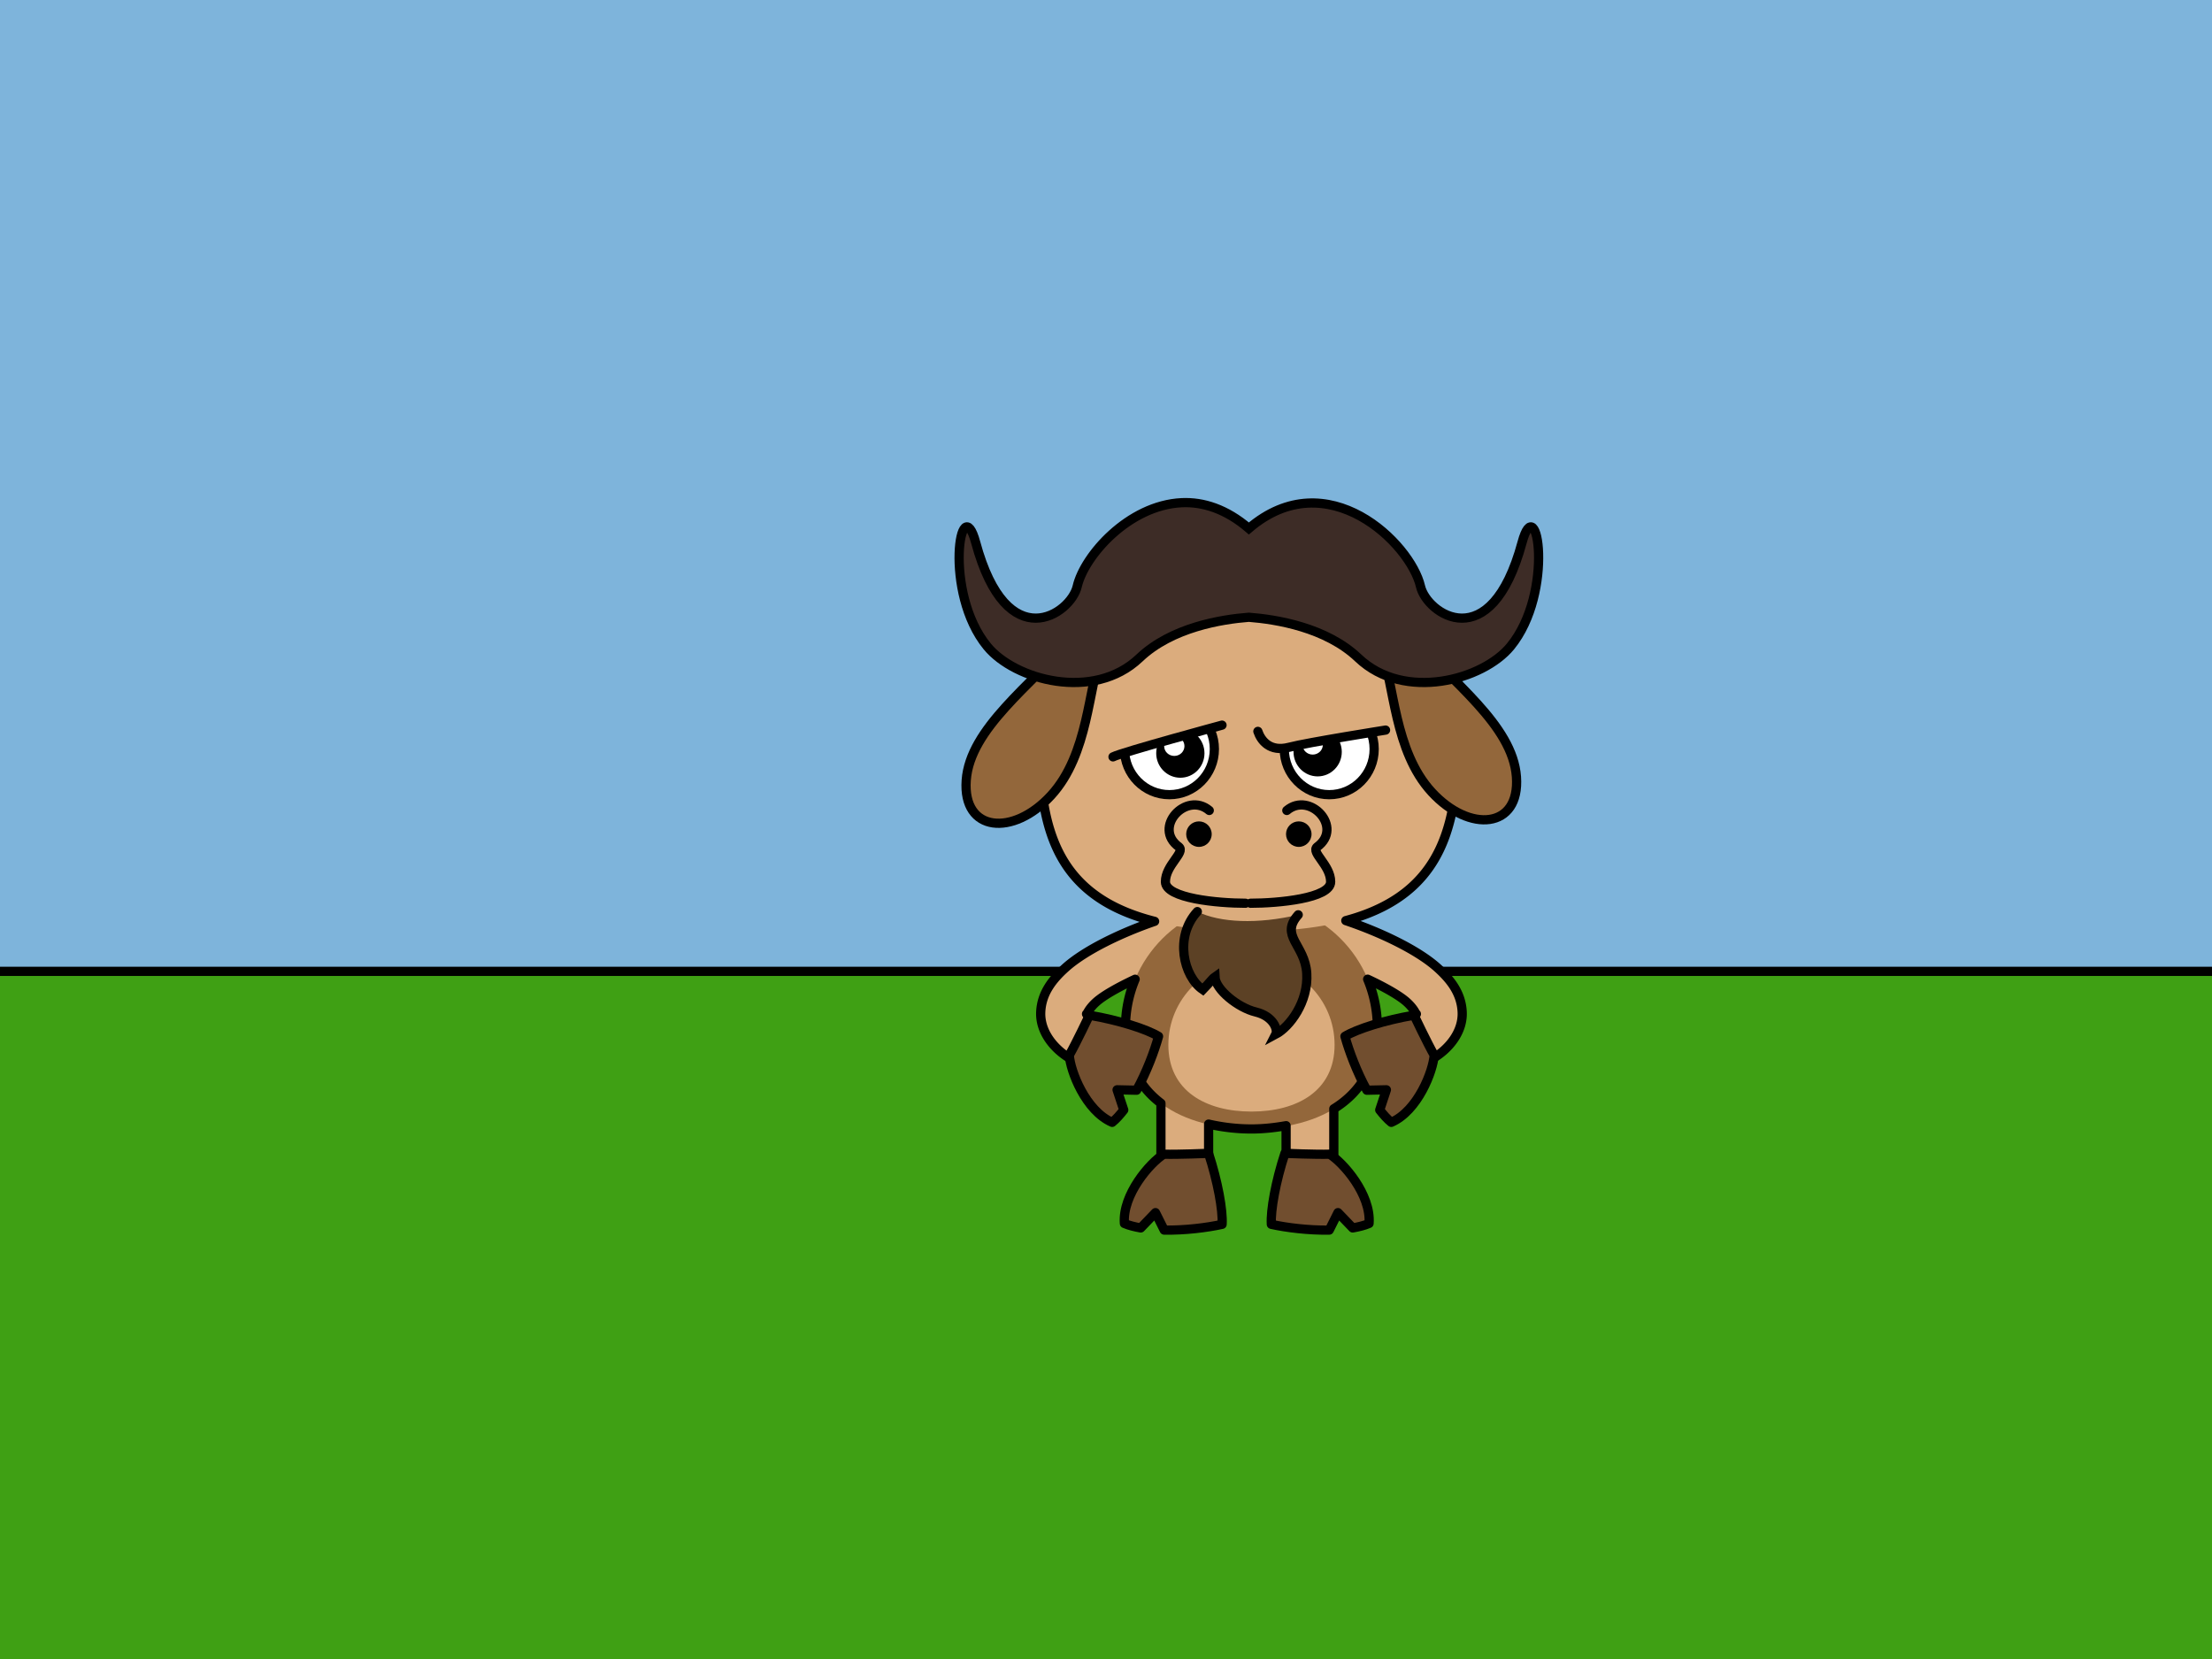 <?xml version="1.0" encoding="UTF-8" standalone="no"?>
<!-- Created with Inkscape (http://www.inkscape.org/) -->

<svg
   xmlns:dc="http://purl.org/dc/elements/1.1/"
   xmlns:cc="http://creativecommons.org/ns#"
   xmlns:rdf="http://www.w3.org/1999/02/22-rdf-syntax-ns#"
   xmlns:svg="http://www.w3.org/2000/svg"
   xmlns="http://www.w3.org/2000/svg"
   xmlns:sodipodi="http://sodipodi.sourceforge.net/DTD/sodipodi-0.dtd"
   xmlns:inkscape="http://www.inkscape.org/namespaces/inkscape"
   width="100%"
   height="100%"
   viewBox="0 0 120 90"
   id="ppvs"
   version="1.1"
   inkscape:version="0.91 r13725"
   sodipodi:docname="img002.svg">
  <defs
     id="defs5015">
    <pattern
       y="0"
       x="0"
       height="6"
       width="6"
       patternUnits="userSpaceOnUse"
       id="EMFhbasepattern" />
  </defs>
  <sodipodi:namedview
     id="base"
     pagecolor="#ffffff"
     bordercolor="#666666"
     borderopacity="1.0"
     inkscape:pageopacity="0.0"
     inkscape:pageshadow="2"
     inkscape:zoom="1.6619718"
     inkscape:cx="14.966097"
     inkscape:cy="22.030792"
     inkscape:current-layer="layer1"
     inkscape:document-units="px"
     showgrid="false"
     inkscape:window-width="701"
     inkscape:window-height="640"
     inkscape:window-x="415"
     inkscape:window-y="166"
     inkscape:window-maximized="0" />
  <g
     id="layer1"
     inkscape:label="Background"
     inkscape:groupmode="layer">
    <rect
       style="fill:#7eb4db;"
       id="rect0001"
       width="120"
       height="90"
       x="0"
       y="0" />
    <rect
       style="color:#000000;clip-rule:nonzero;display:inline;overflow:visible;visibility:visible;opacity:1;isolation:auto;mix-blend-mode:normal;color-interpolation:sRGB;color-interpolation-filters:linearRGB;solid-color:#000000;solid-opacity:1;fill:#3fa014;fill-opacity:1;fill-rule:nonzero;stroke:#000000;stroke-width:0.5;stroke-linecap:butt;stroke-linejoin:miter;stroke-miterlimit:4;stroke-dasharray:none;stroke-dashoffset:0;stroke-opacity:1;marker:none;marker-start:none;marker-mid:none;marker-end:none;color-rendering:auto;image-rendering:auto;shape-rendering:auto;text-rendering:auto;enable-background:accumulate"
       id="rect4201"
       width="137.788"
       height="49.339"
       x="-9.025"
       y="52.695" />
    <g
       id="g4168">
      <path
         style="color:#000000;font-style:normal;font-variant:normal;font-weight:normal;font-stretch:normal;font-size:medium;line-height:normal;font-family:sans-serif;text-indent:0;text-align:start;text-decoration:none;text-decoration-line:none;text-decoration-style:solid;text-decoration-color:#000000;letter-spacing:normal;word-spacing:normal;text-transform:none;direction:ltr;block-progression:tb;writing-mode:lr-tb;baseline-shift:baseline;text-anchor:start;white-space:normal;clip-rule:nonzero;display:inline;overflow:visible;visibility:visible;opacity:1;isolation:auto;mix-blend-mode:normal;color-interpolation:sRGB;color-interpolation-filters:linearRGB;solid-color:#000000;solid-opacity:1;fill:#dbac7d;fill-opacity:1;fill-rule:evenodd;stroke:none;stroke-width:0.5;stroke-linecap:round;stroke-linejoin:round;stroke-miterlimit:4;stroke-dasharray:none;stroke-dashoffset:0;stroke-opacity:1;marker:none;marker-start:none;marker-mid:none;marker-end:none;color-rendering:auto;image-rendering:auto;shape-rendering:auto;text-rendering:auto;enable-background:accumulate"
         d="m 63.978,49.565 0.621,2.42 c -1.632,0.42 -4.285,1.613 -5.133,2.378 -0.424,0.382 -0.511,0.684 -0.51,0.654 0.001,-0.03 -0.122,-0.021 0.395,0.273 l -1.236,2.172 c -0.977,-0.556 -1.703,-1.518 -1.656,-2.557 0.046,-1.038 0.653,-1.783 1.336,-2.398 1.366,-1.231 4.211,-2.435 6.184,-2.942 z"
         id="path5692"
         inkscape:connector-curvature="0"
         sodipodi:nodetypes="ccsccccsc" />
      <rect
         style="color:#000000;clip-rule:nonzero;display:inline;overflow:visible;visibility:visible;opacity:1;isolation:auto;mix-blend-mode:normal;color-interpolation:sRGB;color-interpolation-filters:linearRGB;solid-color:#000000;solid-opacity:1;fill:#dbac7d;fill-opacity:1;fill-rule:evenodd;stroke:none;stroke-width:0.5;stroke-linecap:round;stroke-linejoin:round;stroke-miterlimit:4;stroke-dasharray:none;stroke-dashoffset:0;stroke-opacity:1;marker:none;marker-start:none;marker-mid:none;marker-end:none;color-rendering:auto;image-rendering:auto;shape-rendering:auto;text-rendering:auto;enable-background:accumulate"
         id="rect5200"
         width="2.589"
         height="5.212"
         x="69.773"
         y="58.996"
         rx="0.737"
         ry="0.814" />
      <rect
         ry="0.814"
         rx="0.737"
         y="58.996"
         x="62.981"
         height="5.212"
         width="2.589"
         id="rect5184"
         style="color:#000000;clip-rule:nonzero;display:inline;overflow:visible;visibility:visible;opacity:1;isolation:auto;mix-blend-mode:normal;color-interpolation:sRGB;color-interpolation-filters:linearRGB;solid-color:#000000;solid-opacity:1;fill:#dbac7d;fill-opacity:1;fill-rule:evenodd;stroke:none;stroke-width:0.5;stroke-linecap:round;stroke-linejoin:round;stroke-miterlimit:4;stroke-dasharray:none;stroke-dashoffset:0;stroke-opacity:1;marker:none;marker-start:none;marker-mid:none;marker-end:none;color-rendering:auto;image-rendering:auto;shape-rendering:auto;text-rendering:auto;enable-background:accumulate" />
      <path
         sodipodi:nodetypes="ccsccccsc"
         inkscape:connector-curvature="0"
         id="path5540"
         d="m 71.807,49.565 -0.621,2.42 c 1.632,0.42 4.285,1.613 5.133,2.378 0.424,0.382 0.511,0.684 0.51,0.654 -10e-4,-0.03 0.122,-0.021 -0.395,0.273 l 1.236,2.172 c 0.977,-0.556 1.703,-1.518 1.656,-2.557 -0.046,-1.038 -0.653,-1.783 -1.336,-2.398 -1.366,-1.231 -4.211,-2.435 -6.184,-2.942 z"
         style="color:#000000;font-style:normal;font-variant:normal;font-weight:normal;font-stretch:normal;font-size:medium;line-height:normal;font-family:sans-serif;text-indent:0;text-align:start;text-decoration:none;text-decoration-line:none;text-decoration-style:solid;text-decoration-color:#000000;letter-spacing:normal;word-spacing:normal;text-transform:none;direction:ltr;block-progression:tb;writing-mode:lr-tb;baseline-shift:baseline;text-anchor:start;white-space:normal;clip-rule:nonzero;display:inline;overflow:visible;visibility:visible;opacity:1;isolation:auto;mix-blend-mode:normal;color-interpolation:sRGB;color-interpolation-filters:linearRGB;solid-color:#000000;solid-opacity:1;fill:#dbac7d;fill-opacity:1;fill-rule:evenodd;stroke:none;stroke-width:0.5;stroke-linecap:round;stroke-linejoin:round;stroke-miterlimit:4;stroke-dasharray:none;stroke-dashoffset:0;stroke-opacity:1;marker:none;marker-start:none;marker-mid:none;marker-end:none;color-rendering:auto;image-rendering:auto;shape-rendering:auto;text-rendering:auto;enable-background:accumulate" />
      <path
         sodipodi:nodetypes="sssss"
         inkscape:connector-curvature="0"
         id="path3519-7-3"
         d="m 74.726,55.752 c 0,3.775 -3.06,5.493 -6.834,5.493 -3.775,0 -6.834,-1.719 -6.834,-5.493 0,-3.775 3.06,-6.834 6.834,-6.834 3.775,0 6.834,3.06 6.834,6.834 z"
         style="color:#000000;display:inline;overflow:visible;visibility:visible;fill:#93673b;fill-opacity:1;fill-rule:evenodd;stroke:none;stroke-width:0.5;stroke-linecap:round;stroke-linejoin:round;stroke-miterlimit:4;stroke-dasharray:none;stroke-dashoffset:0;stroke-opacity:1;marker:none;enable-background:accumulate" />
      <path
         style="color:#000000;display:inline;overflow:visible;visibility:visible;fill:#dbac7d;fill-opacity:1;fill-rule:evenodd;stroke:none;stroke-width:0.5;marker:none;enable-background:accumulate"
         d="m 72.401,56.685 c 0,2.485 -2.019,3.617 -4.509,3.617 -2.49,0 -4.509,-1.132 -4.509,-3.617 0,-2.485 2.019,-4.5 4.509,-4.5 2.49,0 4.509,2.015 4.509,4.5 z"
         id="path3539-3-0"
         inkscape:connector-curvature="0"
         sodipodi:nodetypes="sssss" />
      <path
         id="path2411-2"
         d="m 68.106,30.157 a 13.924,11.243 0 0 0 -11.242,4.629 c -0.324,1.057 -0.5,2.177 -0.5,3.34 0,6.282 -0.304,12.404 11.383,12.404 11.594,0 11.383,-6.122 11.383,-12.404 0,-1.571 -0.32,-3.068 -0.896,-4.43 -3.4e-4,-8.1e-4 -0.002,-10e-4 -0.002,-0.002 a 13.924,11.243 0 0 0 -10.125,-3.537 z"
         style="display:inline;overflow:visible;visibility:visible;fill:#dbac7d;fill-opacity:1;fill-rule:evenodd;stroke:none;stroke-width:0.5;stroke-linecap:round;stroke-linejoin:round;stroke-miterlimit:4;stroke-dashoffset:0;stroke-opacity:1;marker:none;enable-background:accumulate"
         inkscape:connector-curvature="0" />
      <ellipse
         ry="2.475"
         rx="2.438"
         id="path4471-1"
         style="color:#000000;display:inline;overflow:visible;visibility:visible;fill:#ffffff;fill-opacity:1;fill-rule:evenodd;stroke:#000000;stroke-width:0.5;stroke-linecap:round;stroke-linejoin:round;stroke-miterlimit:4;stroke-dasharray:none;stroke-dashoffset:0;stroke-opacity:1;marker:none;enable-background:accumulate"
         cx="63.441"
         cy="40.636" />
      <ellipse
         style="display:inline;overflow:visible;visibility:visible;fill:#000000;fill-opacity:1;fill-rule:evenodd;stroke:none;stroke-width:0.5;marker:none;enable-background:accumulate"
         id="path4467-4"
         cx="64.033"
         cy="40.863"
         rx="1.309"
         ry="1.329" />
      <ellipse
         style="display:inline;overflow:visible;visibility:visible;fill:#ffffff;fill-opacity:1;fill-rule:evenodd;stroke:none;stroke-width:0.5;marker:none;enable-background:accumulate"
         id="path4469-6"
         cx="63.705"
         cy="40.476"
         rx="0.551"
         ry="0.533" />
      <ellipse
         ry="2.475"
         rx="2.438"
         transform="scale(-1,1)"
         style="color:#000000;display:inline;overflow:visible;visibility:visible;fill:#ffffff;fill-opacity:1;fill-rule:evenodd;stroke:#000000;stroke-width:0.5;stroke-linecap:round;stroke-linejoin:round;stroke-miterlimit:4;stroke-dasharray:none;stroke-dashoffset:0;stroke-opacity:1;marker:none;enable-background:accumulate"
         id="path4490-9"
         cx="-72.11"
         cy="40.636" />
      <ellipse
         transform="scale(-1,1)"
         id="path4492-8"
         style="display:inline;overflow:visible;visibility:visible;fill:#000000;fill-opacity:1;fill-rule:evenodd;stroke:none;stroke-width:0.5;marker:none;enable-background:accumulate"
         cx="-71.482"
         cy="40.79"
         rx="1.309"
         ry="1.329" />
      <ellipse
         transform="scale(-1,1)"
         id="path4494-2"
         style="display:inline;overflow:visible;visibility:visible;fill:#ffffff;fill-opacity:1;fill-rule:evenodd;stroke:none;stroke-width:0.5;marker:none;enable-background:accumulate"
         cx="-71.213"
         cy="40.403"
         rx="0.551"
         ry="0.533" />
      <path
         inkscape:connector-curvature="0"
         id="path4942"
         d="m 65.602,43.967 c -1.251,-1.054 -3.096,0.922 -1.647,1.976 0.361,0.302 -0.731,0.988 -0.731,1.893 0,0.904 2.856,1.164 4.343,1.164"
         style="display:inline;fill:none;fill-rule:evenodd;stroke:#000000;stroke-width:0.5;stroke-linecap:round;stroke-linejoin:miter;stroke-miterlimit:4;stroke-dasharray:none;stroke-opacity:1" />
      <circle
         r="0.692"
         cy="45.251"
         cx="65.042"
         id="path4944"
         style="color:#000000;clip-rule:nonzero;display:inline;overflow:visible;visibility:visible;opacity:1;isolation:auto;mix-blend-mode:normal;color-interpolation:sRGB;color-interpolation-filters:linearRGB;solid-color:#000000;solid-opacity:1;fill:#000000;fill-opacity:1;fill-rule:evenodd;stroke:none;stroke-width:0.5;stroke-linecap:round;stroke-linejoin:miter;stroke-miterlimit:4;stroke-dasharray:none;stroke-dashoffset:0;stroke-opacity:1;marker:none;marker-start:none;marker-mid:none;marker-end:none;color-rendering:auto;image-rendering:auto;shape-rendering:auto;text-rendering:auto;enable-background:accumulate" />
      <circle
         transform="scale(-1,1)"
         style="color:#000000;clip-rule:nonzero;display:inline;overflow:visible;visibility:visible;opacity:1;isolation:auto;mix-blend-mode:normal;color-interpolation:sRGB;color-interpolation-filters:linearRGB;solid-color:#000000;solid-opacity:1;fill:#000000;fill-opacity:1;fill-rule:evenodd;stroke:none;stroke-width:0.5;stroke-linecap:round;stroke-linejoin:miter;stroke-miterlimit:4;stroke-dasharray:none;stroke-dashoffset:0;stroke-opacity:1;marker:none;marker-start:none;marker-mid:none;marker-end:none;color-rendering:auto;image-rendering:auto;shape-rendering:auto;text-rendering:auto;enable-background:accumulate"
         id="circle4948"
         cx="-70.458"
         cy="45.251"
         r="0.692" />
      <path
         style="display:inline;fill:none;fill-rule:evenodd;stroke:#000000;stroke-width:0.5;stroke-linecap:round;stroke-linejoin:miter;stroke-miterlimit:4;stroke-dasharray:none;stroke-opacity:1"
         d="m 69.809,43.967 c 1.251,-1.054 3.096,0.922 1.647,1.976 -0.361,0.302 0.731,0.988 0.731,1.893 0,0.904 -2.856,1.164 -4.343,1.164"
         id="path5069"
         inkscape:connector-curvature="0" />
      <path
         style="display:inline;fill:#5c4125;fill-opacity:1;fill-rule:evenodd;stroke:none;stroke-width:0.5;stroke-linecap:round;stroke-linejoin:miter;stroke-miterlimit:4;stroke-dasharray:none;stroke-opacity:1"
         d="m 64.955,49.453 c -1.253,1.354 -0.758,3.515 0.297,4.235 0.396,-0.403 0.495,-0.576 0.659,-0.691 0.033,0.691 1.253,1.671 2.209,1.902 0.956,0.23 1.22,0.951 1.088,1.21 0.758,-0.403 1.78,-1.757 1.682,-3.313 -0.099,-1.556 -1.484,-2.017 -0.462,-3.169 -2.207,0.519 -4.246,0.432 -5.473,-0.173 z"
         id="path5090"
         inkscape:connector-curvature="0" />
      <path
         inkscape:connector-curvature="0"
         id="path5088"
         d="m 64.955,49.453 c -1.253,1.354 -0.758,3.515 0.297,4.235 0.396,-0.403 0.495,-0.576 0.659,-0.691 0.033,0.691 1.253,1.671 2.209,1.902 0.956,0.23 1.22,0.951 1.088,1.21 0.758,-0.403 1.78,-1.757 1.682,-3.313 -0.099,-1.556 -1.484,-2.017 -0.462,-3.169"
         style="display:inline;fill:none;fill-rule:evenodd;stroke:#000000;stroke-width:0.5;stroke-linecap:round;stroke-linejoin:miter;stroke-miterlimit:4;stroke-dasharray:none;stroke-opacity:1" />
      <path
         inkscape:connector-curvature="0"
         id="path4531-7"
         d="m 74.858,39.607 -5.805,0.955 -0.867,-0.908 c 0,0 -0.488,-2.308 3,-3.016 3.488,-0.708 5.565,2.55 3.672,2.968 z"
         style="display:inline;fill:#dbac7d;fill-opacity:1;stroke:none" />
      <path
         inkscape:connector-curvature="0"
         id="path4529-1"
         d="m 75.166,39.607 c 0,0 -4.21,0.666 -5.242,0.934 -1.032,0.268 -1.517,-0.362 -1.685,-0.864"
         style="display:inline;fill:none;stroke:#000000;stroke-width:0.5;stroke-linecap:round;stroke-linejoin:miter;stroke-miterlimit:4;stroke-dasharray:none;stroke-opacity:1" />
      <path
         style="display:inline;fill:#dbac7d;fill-opacity:1;stroke:none"
         d="m 60.38,41.06 c 0.526,-0.265 5.914,-1.722 5.914,-1.722 0,0 -1.84,-3.18 -4.469,-2.12 -2.629,1.06 -1.446,3.842 -1.446,3.842 z"
         id="path4347-4-1"
         inkscape:connector-curvature="0"
         sodipodi:nodetypes="cc" />
      <path
         sodipodi:nodetypes="cc"
         inkscape:connector-curvature="0"
         id="path4345-1-9"
         d="m 60.38,41.06 c 0.526,-0.265 5.914,-1.722 5.914,-1.722"
         style="display:inline;fill:none;stroke:#000000;stroke-width:0.5;stroke-linecap:round;stroke-linejoin:miter;stroke-miterlimit:4;stroke-dasharray:none;stroke-opacity:1" />
      <path
         inkscape:connector-curvature="0"
         id="path5694"
         d="m 68.106,30.157 a 13.924,11.243 0 0 0 -11.242,4.629 c -0.324,1.057 -0.5,2.177 -0.5,3.34 0,5.176 -0.189,10.233 6.273,11.857 -1.768,0.608 -3.761,1.549 -4.842,2.523 -0.683,0.615 -1.29,1.36 -1.336,2.398 -0.046,1.038 0.68,2.001 1.656,2.557 l 1.236,-2.172 c -0.517,-0.294 -0.394,-0.303 -0.395,-0.273 -0.001,0.03 0.086,-0.272 0.51,-0.654 0.399,-0.36 1.211,-0.814 2.115,-1.238 -0.338,0.809 -0.525,1.697 -0.525,2.629 0,1.845 0.735,3.196 1.924,4.098 l 0,3.543 c 0,0.451 0.328,0.814 0.736,0.814 l 1.115,0 c 0.408,0 0.736,-0.364 0.736,-0.814 l 0,-2.412 c 0.728,0.165 1.503,0.264 2.322,0.264 0.657,0 1.28,-0.072 1.881,-0.178 l 0,2.326 c 0,0.451 0.33,0.814 0.738,0.814 l 1.113,0 c 0.408,0 0.738,-0.364 0.738,-0.814 l 0,-3.244 c 1.445,-0.89 2.363,-2.333 2.363,-4.396 0,-0.933 -0.189,-1.822 -0.527,-2.633 0.907,0.426 1.721,0.881 2.121,1.242 0.424,0.382 0.511,0.684 0.51,0.654 -0.001,-0.03 0.122,-0.021 -0.395,0.273 l 1.236,2.172 c 0.977,-0.556 1.703,-1.518 1.656,-2.557 -0.046,-1.038 -0.653,-1.783 -1.336,-2.398 -1.109,-0.999 -3.176,-1.959 -4.977,-2.564 6.249,-1.673 6.115,-6.69 6.115,-11.816 0,-1.571 -0.32,-3.068 -0.896,-4.43 0,0 -0.002,-0.002 -0.002,-0.002 a 13.924,11.243 0 0 0 -10.125,-3.537 z"
         style="color:#000000;font-style:normal;font-variant:normal;font-weight:normal;font-stretch:normal;font-size:medium;line-height:normal;font-family:sans-serif;text-indent:0;text-align:start;text-decoration:none;text-decoration-line:none;text-decoration-style:solid;text-decoration-color:#000000;letter-spacing:normal;word-spacing:normal;text-transform:none;direction:ltr;block-progression:tb;writing-mode:lr-tb;baseline-shift:baseline;text-anchor:start;white-space:normal;clip-rule:nonzero;display:inline;overflow:visible;visibility:visible;opacity:1;isolation:auto;mix-blend-mode:normal;color-interpolation:sRGB;color-interpolation-filters:linearRGB;solid-color:#000000;solid-opacity:1;fill:none;fill-opacity:1;fill-rule:evenodd;stroke:#000000;stroke-width:0.5;stroke-linecap:butt;stroke-linejoin:round;stroke-miterlimit:4;stroke-dasharray:none;stroke-dashoffset:0;stroke-opacity:1;marker:none;marker-start:none;marker-mid:none;marker-end:none;color-rendering:auto;image-rendering:auto;shape-rendering:auto;text-rendering:auto;enable-background:accumulate" />
      <path
         style="display:inline;fill:#714e2f;fill-opacity:1;fill-rule:evenodd;stroke:#000000;stroke-width:0.5;stroke-linecap:butt;stroke-linejoin:round;stroke-miterlimit:4;stroke-dasharray:none;stroke-opacity:1"
         d="m 69.706,62.568 c 0,0 1.689,0.071 2.426,0.047 0.737,0.452 2.258,2.189 2.139,3.758 -0.258,0.111 -0.564,0.184 -0.887,0.242 l -0.799,-0.831 -0.474,0.948 c -1.129,0.019 -2.323,-0.132 -3.141,-0.312 -0.048,-0.761 0.237,-2.33 0.736,-3.852 z"
         id="path5202"
         inkscape:connector-curvature="0"
         sodipodi:nodetypes="cccccccc" />
      <path
         style="display:inline;fill:#714e2f;fill-opacity:1;fill-rule:evenodd;stroke:#000000;stroke-width:0.5;stroke-linecap:butt;stroke-linejoin:round;stroke-miterlimit:4;stroke-dasharray:none;stroke-opacity:1"
         d="m 76.712,55.075 c 0,0 0.726,1.527 1.091,2.167 -0.056,0.863 -0.882,3.018 -2.326,3.645 -0.219,-0.176 -0.426,-0.413 -0.628,-0.671 l 0.362,-1.095 -1.06,0.023 c -0.544,-0.99 -0.967,-2.116 -1.189,-2.924 0.651,-0.397 2.171,-0.878 3.75,-1.146 z"
         id="path5202-4-6"
         inkscape:connector-curvature="0"
         sodipodi:nodetypes="cccccccc" />
      <path
         sodipodi:nodetypes="cccccccc"
         inkscape:connector-curvature="0"
         id="path5177"
         d="m 65.563,62.568 c 0,0 -1.689,0.071 -2.426,0.047 -0.737,0.452 -2.258,2.189 -2.139,3.758 0.258,0.111 0.564,0.184 0.887,0.242 l 0.799,-0.831 0.474,0.948 c 1.129,0.019 2.323,-0.132 3.141,-0.312 0.048,-0.761 -0.237,-2.33 -0.736,-3.852 z"
         style="display:inline;fill:#714e2f;fill-opacity:1;fill-rule:evenodd;stroke:#000000;stroke-width:0.5;stroke-linecap:butt;stroke-linejoin:round;stroke-miterlimit:4;stroke-dasharray:none;stroke-opacity:1" />
      <path
         inkscape:connector-curvature="0"
         style="display:inline;overflow:visible;visibility:visible;fill:#93673b;fill-opacity:1;stroke:#000000;stroke-width:0.5;stroke-linecap:round;stroke-linejoin:round;stroke-miterlimit:4;stroke-dasharray:none;stroke-dashoffset:0;stroke-opacity:1;marker:none;enable-background:accumulate"
         d="m 58.12,34.629 c -2.155,2.54 -5.5,4.879 -5.703,7.703 -0.202,2.824 2.542,3.061 4.598,0.824 2.057,-2.237 2.017,-5.87 2.763,-7.793 -0.52,-0.193 -1.704,-0.771 -1.659,-0.735 z"
         id="path5086" />
      <path
         id="path4910"
         d="m 76.563,34.44 c 2.155,2.54 5.5,4.879 5.703,7.703 0.202,2.824 -2.542,3.061 -4.598,0.824 -2.057,-2.237 -2.017,-5.87 -2.763,-7.793 0.52,-0.193 1.704,-0.771 1.659,-0.735 z"
         style="display:inline;overflow:visible;visibility:visible;fill:#93673b;fill-opacity:1;stroke:#000000;stroke-width:0.5;stroke-linecap:round;stroke-linejoin:round;stroke-miterlimit:4;stroke-dasharray:none;stroke-dashoffset:0;stroke-opacity:1;marker:none;enable-background:accumulate"
         inkscape:connector-curvature="0" />
      <path
         inkscape:connector-curvature="0"
         id="path4075"
         d="m 64.106,27.271 c -2.886,0.136 -5.286,2.888 -5.668,4.541 -0.343,1.485 -3.806,3.902 -5.506,-2.379 -0.813,-3.005 -1.788,2.689 0.625,5.635 1.487,1.815 5.757,3.006 8.26,0.627 1.75,-1.663 4.448,-2.095 5.932,-2.209 1.483,0.114 4.185,0.545 5.936,2.209 2.503,2.379 6.771,1.188 8.258,-0.627 2.413,-2.946 1.44,-8.64 0.627,-5.635 -1.7,6.281 -5.165,3.864 -5.508,2.379 -0.537,-2.322 -5.055,-6.791 -9.311,-3.143 -1.227,-1.052 -2.475,-1.453 -3.645,-1.398 z"
         style="display:inline;fill:#3d2c26;fill-opacity:1;fill-rule:evenodd;stroke:#000000;stroke-width:0.5;stroke-linecap:butt;stroke-linejoin:miter;stroke-miterlimit:4;stroke-dasharray:none;stroke-opacity:1" />
      <path
         sodipodi:nodetypes="cccccccc"
         inkscape:connector-curvature="0"
         id="path5721"
         d="m 59.1,55.075 c 0,0 -0.726,1.527 -1.091,2.167 0.056,0.863 0.882,3.018 2.326,3.645 0.219,-0.176 0.426,-0.413 0.628,-0.671 l -0.362,-1.095 1.06,0.023 C 62.204,58.155 62.628,57.028 62.85,56.221 62.199,55.824 60.678,55.344 59.1,55.075 Z"
         style="display:inline;fill:#714e2f;fill-opacity:1;fill-rule:evenodd;stroke:#000000;stroke-width:0.5;stroke-linecap:butt;stroke-linejoin:round;stroke-miterlimit:4;stroke-dasharray:none;stroke-opacity:1" />
    </g>
  </g>
</svg>
